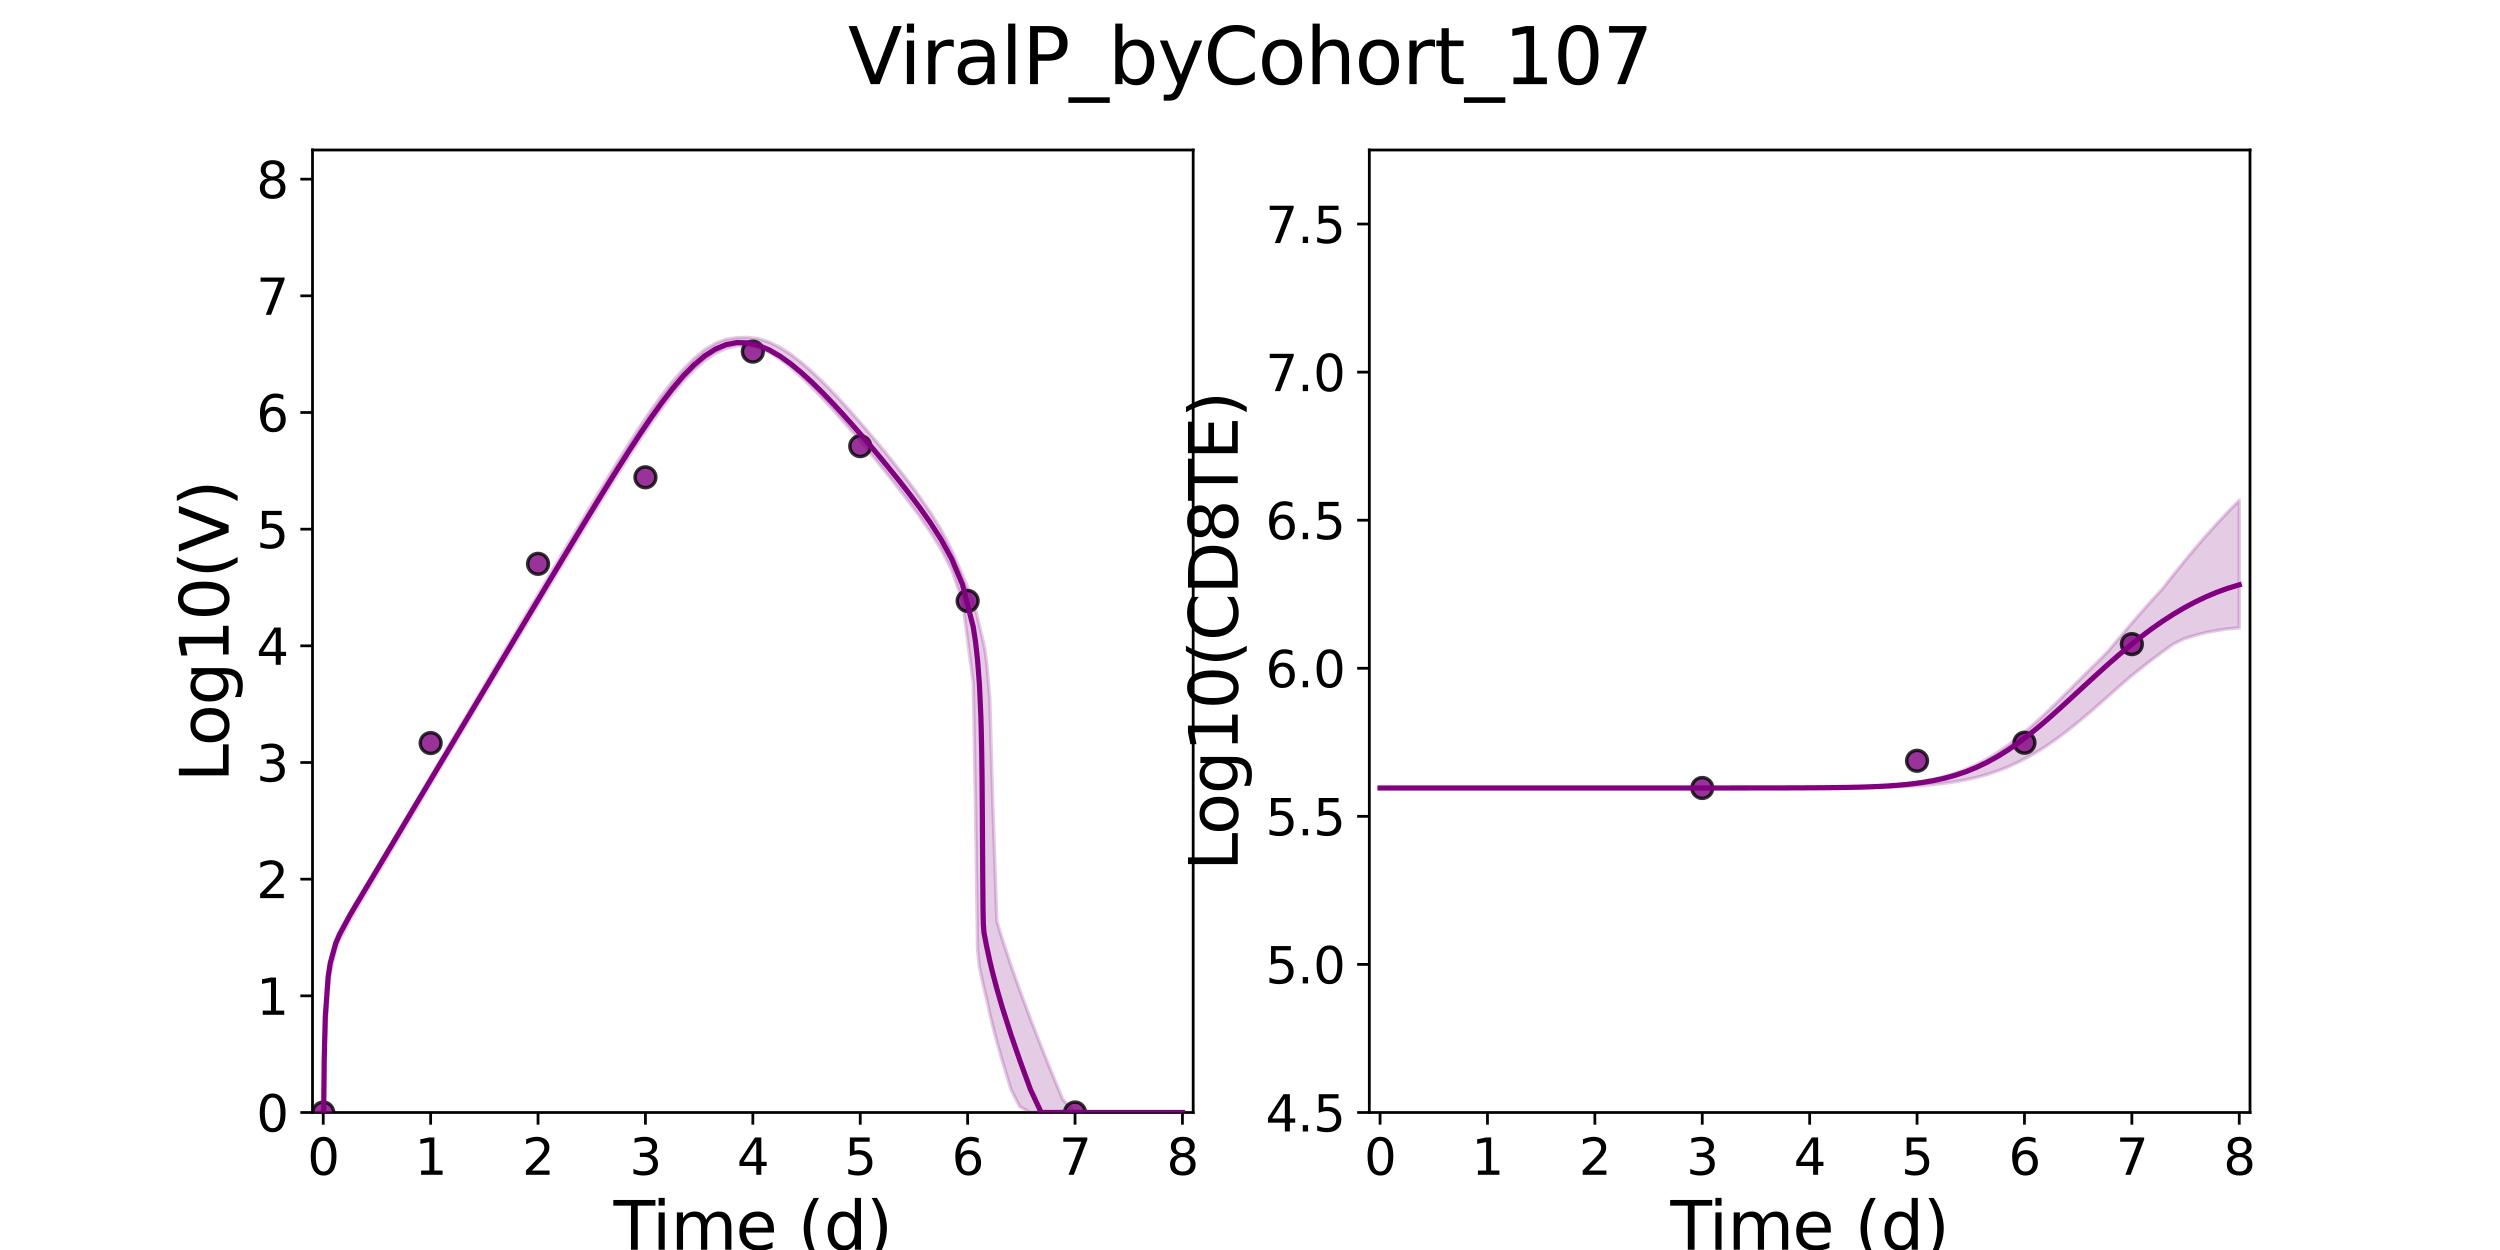 <?xml version="1.0" encoding="utf-8" standalone="no"?>
<!DOCTYPE svg PUBLIC "-//W3C//DTD SVG 1.1//EN"
  "http://www.w3.org/Graphics/SVG/1.1/DTD/svg11.dtd">
<svg xmlns:xlink="http://www.w3.org/1999/xlink" width="720pt" height="360pt" viewBox="0 0 720 360" xmlns="http://www.w3.org/2000/svg" version="1.1">
 <defs>
  <style type="text/css">*{stroke-linejoin: round; stroke-linecap: butt}</style>
 </defs>
 <g id="figure_1">
  <g id="patch_1">
   <path d="M 0 360 
L 720 360 
L 720 0 
L 0 0 
z
" style="fill: #ffffff"/>
  </g>
  <g id="axes_1">
   <g id="patch_2">
    <path d="M 90 320.4 
L 343.636 320.4 
L 343.636 43.2 
L 90 43.2 
z
" style="fill: #ffffff"/>
   </g>
   <g id="matplotlib.axis_1">
    <g id="xtick_1">
     <g id="line2d_1">
      <defs>
       <path id="mdea856211b" d="M 0 0 
L 0 3.5 
" style="stroke: #000000; stroke-width: 0.8"/>
      </defs>
      <g>
       <use xlink:href="#mdea856211b" x="93.093" y="320.4" style="stroke: #000000; stroke-width: 0.8"/>
      </g>
     </g>
     <g id="text_1">
      <!-- 0 -->
      <g transform="translate(88.512 338.342) scale(0.144 -0.144)">
       <defs>
        <path id="DejaVuSans-30" d="M 2034 4250 
Q 1547 4250 1301 3770 
Q 1056 3291 1056 2328 
Q 1056 1369 1301 889 
Q 1547 409 2034 409 
Q 2525 409 2770 889 
Q 3016 1369 3016 2328 
Q 3016 3291 2770 3770 
Q 2525 4250 2034 4250 
z
M 2034 4750 
Q 2819 4750 3233 4129 
Q 3647 3509 3647 2328 
Q 3647 1150 3233 529 
Q 2819 -91 2034 -91 
Q 1250 -91 836 529 
Q 422 1150 422 2328 
Q 422 3509 836 4129 
Q 1250 4750 2034 4750 
z
" transform="scale(0.016)"/>
       </defs>
       <use xlink:href="#DejaVuSans-30"/>
      </g>
     </g>
    </g>
    <g id="xtick_2">
     <g id="line2d_2">
      <g>
       <use xlink:href="#mdea856211b" x="124.024" y="320.4" style="stroke: #000000; stroke-width: 0.8"/>
      </g>
     </g>
     <g id="text_2">
      <!-- 1 -->
      <g transform="translate(119.443 338.342) scale(0.144 -0.144)">
       <defs>
        <path id="DejaVuSans-31" d="M 794 531 
L 1825 531 
L 1825 4091 
L 703 3866 
L 703 4441 
L 1819 4666 
L 2450 4666 
L 2450 531 
L 3481 531 
L 3481 0 
L 794 0 
L 794 531 
z
" transform="scale(0.016)"/>
       </defs>
       <use xlink:href="#DejaVuSans-31"/>
      </g>
     </g>
    </g>
    <g id="xtick_3">
     <g id="line2d_3">
      <g>
       <use xlink:href="#mdea856211b" x="154.956" y="320.4" style="stroke: #000000; stroke-width: 0.8"/>
      </g>
     </g>
     <g id="text_3">
      <!-- 2 -->
      <g transform="translate(150.375 338.342) scale(0.144 -0.144)">
       <defs>
        <path id="DejaVuSans-32" d="M 1228 531 
L 3431 531 
L 3431 0 
L 469 0 
L 469 531 
Q 828 903 1448 1529 
Q 2069 2156 2228 2338 
Q 2531 2678 2651 2914 
Q 2772 3150 2772 3378 
Q 2772 3750 2511 3984 
Q 2250 4219 1831 4219 
Q 1534 4219 1204 4116 
Q 875 4013 500 3803 
L 500 4441 
Q 881 4594 1212 4672 
Q 1544 4750 1819 4750 
Q 2544 4750 2975 4387 
Q 3406 4025 3406 3419 
Q 3406 3131 3298 2873 
Q 3191 2616 2906 2266 
Q 2828 2175 2409 1742 
Q 1991 1309 1228 531 
z
" transform="scale(0.016)"/>
       </defs>
       <use xlink:href="#DejaVuSans-32"/>
      </g>
     </g>
    </g>
    <g id="xtick_4">
     <g id="line2d_4">
      <g>
       <use xlink:href="#mdea856211b" x="185.887" y="320.4" style="stroke: #000000; stroke-width: 0.8"/>
      </g>
     </g>
     <g id="text_4">
      <!-- 3 -->
      <g transform="translate(181.306 338.342) scale(0.144 -0.144)">
       <defs>
        <path id="DejaVuSans-33" d="M 2597 2516 
Q 3050 2419 3304 2112 
Q 3559 1806 3559 1356 
Q 3559 666 3084 287 
Q 2609 -91 1734 -91 
Q 1441 -91 1130 -33 
Q 819 25 488 141 
L 488 750 
Q 750 597 1062 519 
Q 1375 441 1716 441 
Q 2309 441 2620 675 
Q 2931 909 2931 1356 
Q 2931 1769 2642 2001 
Q 2353 2234 1838 2234 
L 1294 2234 
L 1294 2753 
L 1863 2753 
Q 2328 2753 2575 2939 
Q 2822 3125 2822 3475 
Q 2822 3834 2567 4026 
Q 2313 4219 1838 4219 
Q 1578 4219 1281 4162 
Q 984 4106 628 3988 
L 628 4550 
Q 988 4650 1302 4700 
Q 1616 4750 1894 4750 
Q 2613 4750 3031 4423 
Q 3450 4097 3450 3541 
Q 3450 3153 3228 2886 
Q 3006 2619 2597 2516 
z
" transform="scale(0.016)"/>
       </defs>
       <use xlink:href="#DejaVuSans-33"/>
      </g>
     </g>
    </g>
    <g id="xtick_5">
     <g id="line2d_5">
      <g>
       <use xlink:href="#mdea856211b" x="216.818" y="320.4" style="stroke: #000000; stroke-width: 0.8"/>
      </g>
     </g>
     <g id="text_5">
      <!-- 4 -->
      <g transform="translate(212.237 338.342) scale(0.144 -0.144)">
       <defs>
        <path id="DejaVuSans-34" d="M 2419 4116 
L 825 1625 
L 2419 1625 
L 2419 4116 
z
M 2253 4666 
L 3047 4666 
L 3047 1625 
L 3713 1625 
L 3713 1100 
L 3047 1100 
L 3047 0 
L 2419 0 
L 2419 1100 
L 313 1100 
L 313 1709 
L 2253 4666 
z
" transform="scale(0.016)"/>
       </defs>
       <use xlink:href="#DejaVuSans-34"/>
      </g>
     </g>
    </g>
    <g id="xtick_6">
     <g id="line2d_6">
      <g>
       <use xlink:href="#mdea856211b" x="247.749" y="320.4" style="stroke: #000000; stroke-width: 0.8"/>
      </g>
     </g>
     <g id="text_6">
      <!-- 5 -->
      <g transform="translate(243.168 338.342) scale(0.144 -0.144)">
       <defs>
        <path id="DejaVuSans-35" d="M 691 4666 
L 3169 4666 
L 3169 4134 
L 1269 4134 
L 1269 2991 
Q 1406 3038 1543 3061 
Q 1681 3084 1819 3084 
Q 2600 3084 3056 2656 
Q 3513 2228 3513 1497 
Q 3513 744 3044 326 
Q 2575 -91 1722 -91 
Q 1428 -91 1123 -41 
Q 819 9 494 109 
L 494 744 
Q 775 591 1075 516 
Q 1375 441 1709 441 
Q 2250 441 2565 725 
Q 2881 1009 2881 1497 
Q 2881 1984 2565 2268 
Q 2250 2553 1709 2553 
Q 1456 2553 1204 2497 
Q 953 2441 691 2322 
L 691 4666 
z
" transform="scale(0.016)"/>
       </defs>
       <use xlink:href="#DejaVuSans-35"/>
      </g>
     </g>
    </g>
    <g id="xtick_7">
     <g id="line2d_7">
      <g>
       <use xlink:href="#mdea856211b" x="278.681" y="320.4" style="stroke: #000000; stroke-width: 0.8"/>
      </g>
     </g>
     <g id="text_7">
      <!-- 6 -->
      <g transform="translate(274.1 338.342) scale(0.144 -0.144)">
       <defs>
        <path id="DejaVuSans-36" d="M 2113 2584 
Q 1688 2584 1439 2293 
Q 1191 2003 1191 1497 
Q 1191 994 1439 701 
Q 1688 409 2113 409 
Q 2538 409 2786 701 
Q 3034 994 3034 1497 
Q 3034 2003 2786 2293 
Q 2538 2584 2113 2584 
z
M 3366 4563 
L 3366 3988 
Q 3128 4100 2886 4159 
Q 2644 4219 2406 4219 
Q 1781 4219 1451 3797 
Q 1122 3375 1075 2522 
Q 1259 2794 1537 2939 
Q 1816 3084 2150 3084 
Q 2853 3084 3261 2657 
Q 3669 2231 3669 1497 
Q 3669 778 3244 343 
Q 2819 -91 2113 -91 
Q 1303 -91 875 529 
Q 447 1150 447 2328 
Q 447 3434 972 4092 
Q 1497 4750 2381 4750 
Q 2619 4750 2861 4703 
Q 3103 4656 3366 4563 
z
" transform="scale(0.016)"/>
       </defs>
       <use xlink:href="#DejaVuSans-36"/>
      </g>
     </g>
    </g>
    <g id="xtick_8">
     <g id="line2d_8">
      <g>
       <use xlink:href="#mdea856211b" x="309.612" y="320.4" style="stroke: #000000; stroke-width: 0.8"/>
      </g>
     </g>
     <g id="text_8">
      <!-- 7 -->
      <g transform="translate(305.031 338.342) scale(0.144 -0.144)">
       <defs>
        <path id="DejaVuSans-37" d="M 525 4666 
L 3525 4666 
L 3525 4397 
L 1831 0 
L 1172 0 
L 2766 4134 
L 525 4134 
L 525 4666 
z
" transform="scale(0.016)"/>
       </defs>
       <use xlink:href="#DejaVuSans-37"/>
      </g>
     </g>
    </g>
    <g id="xtick_9">
     <g id="line2d_9">
      <g>
       <use xlink:href="#mdea856211b" x="340.543" y="320.4" style="stroke: #000000; stroke-width: 0.8"/>
      </g>
     </g>
     <g id="text_9">
      <!-- 8 -->
      <g transform="translate(335.962 338.342) scale(0.144 -0.144)">
       <defs>
        <path id="DejaVuSans-38" d="M 2034 2216 
Q 1584 2216 1326 1975 
Q 1069 1734 1069 1313 
Q 1069 891 1326 650 
Q 1584 409 2034 409 
Q 2484 409 2743 651 
Q 3003 894 3003 1313 
Q 3003 1734 2745 1975 
Q 2488 2216 2034 2216 
z
M 1403 2484 
Q 997 2584 770 2862 
Q 544 3141 544 3541 
Q 544 4100 942 4425 
Q 1341 4750 2034 4750 
Q 2731 4750 3128 4425 
Q 3525 4100 3525 3541 
Q 3525 3141 3298 2862 
Q 3072 2584 2669 2484 
Q 3125 2378 3379 2068 
Q 3634 1759 3634 1313 
Q 3634 634 3220 271 
Q 2806 -91 2034 -91 
Q 1263 -91 848 271 
Q 434 634 434 1313 
Q 434 1759 690 2068 
Q 947 2378 1403 2484 
z
M 1172 3481 
Q 1172 3119 1398 2916 
Q 1625 2713 2034 2713 
Q 2441 2713 2670 2916 
Q 2900 3119 2900 3481 
Q 2900 3844 2670 4047 
Q 2441 4250 2034 4250 
Q 1625 4250 1398 4047 
Q 1172 3844 1172 3481 
z
" transform="scale(0.016)"/>
       </defs>
       <use xlink:href="#DejaVuSans-38"/>
      </g>
     </g>
    </g>
    <g id="text_10">
     <!-- Time (d) -->
     <g transform="translate(176.693 359.925) scale(0.192 -0.192)">
      <defs>
       <path id="DejaVuSans-54" d="M -19 4666 
L 3928 4666 
L 3928 4134 
L 2272 4134 
L 2272 0 
L 1638 0 
L 1638 4134 
L -19 4134 
L -19 4666 
z
" transform="scale(0.016)"/>
       <path id="DejaVuSans-69" d="M 603 3500 
L 1178 3500 
L 1178 0 
L 603 0 
L 603 3500 
z
M 603 4863 
L 1178 4863 
L 1178 4134 
L 603 4134 
L 603 4863 
z
" transform="scale(0.016)"/>
       <path id="DejaVuSans-6d" d="M 3328 2828 
Q 3544 3216 3844 3400 
Q 4144 3584 4550 3584 
Q 5097 3584 5394 3201 
Q 5691 2819 5691 2113 
L 5691 0 
L 5113 0 
L 5113 2094 
Q 5113 2597 4934 2840 
Q 4756 3084 4391 3084 
Q 3944 3084 3684 2787 
Q 3425 2491 3425 1978 
L 3425 0 
L 2847 0 
L 2847 2094 
Q 2847 2600 2669 2842 
Q 2491 3084 2119 3084 
Q 1678 3084 1418 2786 
Q 1159 2488 1159 1978 
L 1159 0 
L 581 0 
L 581 3500 
L 1159 3500 
L 1159 2956 
Q 1356 3278 1631 3431 
Q 1906 3584 2284 3584 
Q 2666 3584 2933 3390 
Q 3200 3197 3328 2828 
z
" transform="scale(0.016)"/>
       <path id="DejaVuSans-65" d="M 3597 1894 
L 3597 1613 
L 953 1613 
Q 991 1019 1311 708 
Q 1631 397 2203 397 
Q 2534 397 2845 478 
Q 3156 559 3463 722 
L 3463 178 
Q 3153 47 2828 -22 
Q 2503 -91 2169 -91 
Q 1331 -91 842 396 
Q 353 884 353 1716 
Q 353 2575 817 3079 
Q 1281 3584 2069 3584 
Q 2775 3584 3186 3129 
Q 3597 2675 3597 1894 
z
M 3022 2063 
Q 3016 2534 2758 2815 
Q 2500 3097 2075 3097 
Q 1594 3097 1305 2825 
Q 1016 2553 972 2059 
L 3022 2063 
z
" transform="scale(0.016)"/>
       <path id="DejaVuSans-20" transform="scale(0.016)"/>
       <path id="DejaVuSans-28" d="M 1984 4856 
Q 1566 4138 1362 3434 
Q 1159 2731 1159 2009 
Q 1159 1288 1364 580 
Q 1569 -128 1984 -844 
L 1484 -844 
Q 1016 -109 783 600 
Q 550 1309 550 2009 
Q 550 2706 781 3412 
Q 1013 4119 1484 4856 
L 1984 4856 
z
" transform="scale(0.016)"/>
       <path id="DejaVuSans-64" d="M 2906 2969 
L 2906 4863 
L 3481 4863 
L 3481 0 
L 2906 0 
L 2906 525 
Q 2725 213 2448 61 
Q 2172 -91 1784 -91 
Q 1150 -91 751 415 
Q 353 922 353 1747 
Q 353 2572 751 3078 
Q 1150 3584 1784 3584 
Q 2172 3584 2448 3432 
Q 2725 3281 2906 2969 
z
M 947 1747 
Q 947 1113 1208 752 
Q 1469 391 1925 391 
Q 2381 391 2643 752 
Q 2906 1113 2906 1747 
Q 2906 2381 2643 2742 
Q 2381 3103 1925 3103 
Q 1469 3103 1208 2742 
Q 947 2381 947 1747 
z
" transform="scale(0.016)"/>
       <path id="DejaVuSans-29" d="M 513 4856 
L 1013 4856 
Q 1481 4119 1714 3412 
Q 1947 2706 1947 2009 
Q 1947 1309 1714 600 
Q 1481 -109 1013 -844 
L 513 -844 
Q 928 -128 1133 580 
Q 1338 1288 1338 2009 
Q 1338 2731 1133 3434 
Q 928 4138 513 4856 
z
" transform="scale(0.016)"/>
      </defs>
      <use xlink:href="#DejaVuSans-54"/>
      <use xlink:href="#DejaVuSans-69" x="57.959"/>
      <use xlink:href="#DejaVuSans-6d" x="85.742"/>
      <use xlink:href="#DejaVuSans-65" x="183.154"/>
      <use xlink:href="#DejaVuSans-20" x="244.678"/>
      <use xlink:href="#DejaVuSans-28" x="276.465"/>
      <use xlink:href="#DejaVuSans-64" x="315.479"/>
      <use xlink:href="#DejaVuSans-29" x="378.955"/>
     </g>
    </g>
   </g>
   <g id="matplotlib.axis_2">
    <g id="ytick_1">
     <g id="line2d_10">
      <defs>
       <path id="mf05b176e17" d="M 0 0 
L -3.5 0 
" style="stroke: #000000; stroke-width: 0.8"/>
      </defs>
      <g>
       <use xlink:href="#mf05b176e17" x="90" y="320.4" style="stroke: #000000; stroke-width: 0.8"/>
      </g>
     </g>
     <g id="text_11">
      <!-- 0 -->
      <g transform="translate(73.838 325.871) scale(0.144 -0.144)">
       <use xlink:href="#DejaVuSans-30"/>
      </g>
     </g>
    </g>
    <g id="ytick_2">
     <g id="line2d_11">
      <g>
       <use xlink:href="#mf05b176e17" x="90" y="286.8" style="stroke: #000000; stroke-width: 0.8"/>
      </g>
     </g>
     <g id="text_12">
      <!-- 1 -->
      <g transform="translate(73.838 292.271) scale(0.144 -0.144)">
       <use xlink:href="#DejaVuSans-31"/>
      </g>
     </g>
    </g>
    <g id="ytick_3">
     <g id="line2d_12">
      <g>
       <use xlink:href="#mf05b176e17" x="90" y="253.2" style="stroke: #000000; stroke-width: 0.8"/>
      </g>
     </g>
     <g id="text_13">
      <!-- 2 -->
      <g transform="translate(73.838 258.671) scale(0.144 -0.144)">
       <use xlink:href="#DejaVuSans-32"/>
      </g>
     </g>
    </g>
    <g id="ytick_4">
     <g id="line2d_13">
      <g>
       <use xlink:href="#mf05b176e17" x="90" y="219.6" style="stroke: #000000; stroke-width: 0.8"/>
      </g>
     </g>
     <g id="text_14">
      <!-- 3 -->
      <g transform="translate(73.838 225.071) scale(0.144 -0.144)">
       <use xlink:href="#DejaVuSans-33"/>
      </g>
     </g>
    </g>
    <g id="ytick_5">
     <g id="line2d_14">
      <g>
       <use xlink:href="#mf05b176e17" x="90" y="186" style="stroke: #000000; stroke-width: 0.8"/>
      </g>
     </g>
     <g id="text_15">
      <!-- 4 -->
      <g transform="translate(73.838 191.471) scale(0.144 -0.144)">
       <use xlink:href="#DejaVuSans-34"/>
      </g>
     </g>
    </g>
    <g id="ytick_6">
     <g id="line2d_15">
      <g>
       <use xlink:href="#mf05b176e17" x="90" y="152.4" style="stroke: #000000; stroke-width: 0.8"/>
      </g>
     </g>
     <g id="text_16">
      <!-- 5 -->
      <g transform="translate(73.838 157.871) scale(0.144 -0.144)">
       <use xlink:href="#DejaVuSans-35"/>
      </g>
     </g>
    </g>
    <g id="ytick_7">
     <g id="line2d_16">
      <g>
       <use xlink:href="#mf05b176e17" x="90" y="118.8" style="stroke: #000000; stroke-width: 0.8"/>
      </g>
     </g>
     <g id="text_17">
      <!-- 6 -->
      <g transform="translate(73.838 124.271) scale(0.144 -0.144)">
       <use xlink:href="#DejaVuSans-36"/>
      </g>
     </g>
    </g>
    <g id="ytick_8">
     <g id="line2d_17">
      <g>
       <use xlink:href="#mf05b176e17" x="90" y="85.2" style="stroke: #000000; stroke-width: 0.8"/>
      </g>
     </g>
     <g id="text_18">
      <!-- 7 -->
      <g transform="translate(73.838 90.671) scale(0.144 -0.144)">
       <use xlink:href="#DejaVuSans-37"/>
      </g>
     </g>
    </g>
    <g id="ytick_9">
     <g id="line2d_18">
      <g>
       <use xlink:href="#mf05b176e17" x="90" y="51.6" style="stroke: #000000; stroke-width: 0.8"/>
      </g>
     </g>
     <g id="text_19">
      <!-- 8 -->
      <g transform="translate(73.838 57.071) scale(0.144 -0.144)">
       <use xlink:href="#DejaVuSans-38"/>
      </g>
     </g>
    </g>
    <g id="text_20">
     <!-- Log10(V) -->
     <g transform="translate(65.845 225.224) rotate(-90) scale(0.192 -0.192)">
      <defs>
       <path id="DejaVuSans-4c" d="M 628 4666 
L 1259 4666 
L 1259 531 
L 3531 531 
L 3531 0 
L 628 0 
L 628 4666 
z
" transform="scale(0.016)"/>
       <path id="DejaVuSans-6f" d="M 1959 3097 
Q 1497 3097 1228 2736 
Q 959 2375 959 1747 
Q 959 1119 1226 758 
Q 1494 397 1959 397 
Q 2419 397 2687 759 
Q 2956 1122 2956 1747 
Q 2956 2369 2687 2733 
Q 2419 3097 1959 3097 
z
M 1959 3584 
Q 2709 3584 3137 3096 
Q 3566 2609 3566 1747 
Q 3566 888 3137 398 
Q 2709 -91 1959 -91 
Q 1206 -91 779 398 
Q 353 888 353 1747 
Q 353 2609 779 3096 
Q 1206 3584 1959 3584 
z
" transform="scale(0.016)"/>
       <path id="DejaVuSans-67" d="M 2906 1791 
Q 2906 2416 2648 2759 
Q 2391 3103 1925 3103 
Q 1463 3103 1205 2759 
Q 947 2416 947 1791 
Q 947 1169 1205 825 
Q 1463 481 1925 481 
Q 2391 481 2648 825 
Q 2906 1169 2906 1791 
z
M 3481 434 
Q 3481 -459 3084 -895 
Q 2688 -1331 1869 -1331 
Q 1566 -1331 1297 -1286 
Q 1028 -1241 775 -1147 
L 775 -588 
Q 1028 -725 1275 -790 
Q 1522 -856 1778 -856 
Q 2344 -856 2625 -561 
Q 2906 -266 2906 331 
L 2906 616 
Q 2728 306 2450 153 
Q 2172 0 1784 0 
Q 1141 0 747 490 
Q 353 981 353 1791 
Q 353 2603 747 3093 
Q 1141 3584 1784 3584 
Q 2172 3584 2450 3431 
Q 2728 3278 2906 2969 
L 2906 3500 
L 3481 3500 
L 3481 434 
z
" transform="scale(0.016)"/>
       <path id="DejaVuSans-56" d="M 1831 0 
L 50 4666 
L 709 4666 
L 2188 738 
L 3669 4666 
L 4325 4666 
L 2547 0 
L 1831 0 
z
" transform="scale(0.016)"/>
      </defs>
      <use xlink:href="#DejaVuSans-4c"/>
      <use xlink:href="#DejaVuSans-6f" x="53.963"/>
      <use xlink:href="#DejaVuSans-67" x="115.145"/>
      <use xlink:href="#DejaVuSans-31" x="178.621"/>
      <use xlink:href="#DejaVuSans-30" x="242.244"/>
      <use xlink:href="#DejaVuSans-28" x="305.867"/>
      <use xlink:href="#DejaVuSans-56" x="344.881"/>
      <use xlink:href="#DejaVuSans-29" x="413.289"/>
     </g>
    </g>
   </g>
   <g id="patch_3">
    <path d="M 90 320.4 
L 90 43.2 
" style="fill: none; stroke: #000000; stroke-width: 0.8; stroke-linejoin: miter; stroke-linecap: square"/>
   </g>
   <g id="patch_4">
    <path d="M 343.636 320.4 
L 343.636 43.2 
" style="fill: none; stroke: #000000; stroke-width: 0.8; stroke-linejoin: miter; stroke-linecap: square"/>
   </g>
   <g id="patch_5">
    <path d="M 90 320.4 
L 343.636 320.4 
" style="fill: none; stroke: #000000; stroke-width: 0.8; stroke-linejoin: miter; stroke-linecap: square"/>
   </g>
   <g id="patch_6">
    <path d="M 90 43.2 
L 343.636 43.2 
" style="fill: none; stroke: #000000; stroke-width: 0.8; stroke-linejoin: miter; stroke-linecap: square"/>
   </g>
   <g id="PolyCollection_1">
    <defs>
     <path id="m867717f6e5" d="M 93.093 -39.6 
L 93.093 -39.6 
L 93.094 -39.6 
L 93.098 -39.6 
L 93.144 -39.6 
L 93.229 -39.985 
L 93.374 -42.944 
L 93.69 -59.77 
L 94.51 -75.171 
L 95.115 -79.842 
L 96.71 -86.639 
L 97.785 -89.163 
L 100.733 -94.881 
L 102.477 -97.885 
L 105.57 -103.056 
L 107.704 -106.609 
L 110.798 -111.822 
L 113.269 -115.99 
L 116.362 -121.217 
L 119.456 -126.435 
L 122.549 -131.658 
L 125.642 -136.881 
L 128.735 -142.102 
L 131.828 -147.21 
L 134.921 -152.372 
L 138.014 -157.577 
L 141.108 -162.73 
L 144.201 -167.882 
L 147.294 -173.033 
L 150.387 -178.18 
L 153.48 -183.323 
L 156.573 -188.461 
L 159.666 -193.592 
L 162.759 -198.711 
L 165.853 -203.814 
L 168.946 -208.896 
L 172.039 -213.945 
L 175.132 -218.951 
L 178.225 -223.895 
L 181.318 -228.752 
L 184.411 -233.491 
L 187.504 -238.067 
L 190.598 -242.424 
L 193.691 -246.495 
L 196.784 -250.199 
L 199.877 -253.447 
L 202.97 -256.154 
L 206.063 -258.243 
L 209.156 -259.663 
L 212.249 -260.39 
L 215.343 -260.436 
L 218.436 -259.841 
L 221.529 -258.551 
L 224.622 -256.613 
L 227.715 -254.166 
L 230.808 -251.4 
L 233.901 -248.383 
L 236.994 -245.167 
L 240.088 -241.794 
L 243.181 -238.297 
L 246.274 -234.699 
L 249.367 -231.02 
L 252.46 -227.266 
L 255.553 -223.44 
L 258.646 -219.528 
L 261.739 -215.503 
L 264.833 -211.303 
L 267.926 -206.816 
L 271.019 -201.824 
L 274.112 -195.852 
L 277.205 -186.865 
L 280.298 -163.199 
L 280.917 -128.905 
L 281.535 -86.511 
L 282.063 -81.604 
L 282.485 -79.506 
L 282.606 -78.931 
L 282.731 -78.367 
L 282.836 -77.896 
L 282.908 -77.569 
L 282.931 -77.469 
L 282.933 -77.459 
L 282.956 -77.357 
L 282.982 -77.237 
L 283.03 -77.022 
L 283.114 -76.644 
L 283.207 -76.225 
L 283.377 -75.458 
L 283.605 -74.512 
L 284.186 -72.114 
L 285.071 -68.03 
L 285.864 -64.723 
L 287.092 -60.013 
L 288.602 -54.69 
L 291.142 -46.303 
L 293.683 -41.262 
L 296.776 -39.6 
L 299.869 -39.6 
L 302.962 -39.6 
L 306.055 -39.6 
L 309.148 -39.6 
L 312.242 -39.6 
L 315.335 -39.6 
L 318.428 -39.6 
L 321.521 -39.6 
L 324.614 -39.6 
L 327.707 -39.6 
L 330.8 -39.6 
L 333.893 -39.6 
L 336.987 -39.6 
L 340.08 -39.6 
L 340.543 -39.6 
L 340.543 -39.6 
L 340.543 -39.6 
L 340.08 -39.6 
L 336.987 -39.6 
L 333.893 -39.6 
L 330.8 -39.6 
L 327.707 -39.6 
L 324.614 -39.6 
L 321.521 -39.6 
L 318.428 -39.6 
L 315.335 -39.6 
L 312.242 -39.6 
L 309.148 -40.027 
L 306.055 -43.39 
L 302.962 -50.896 
L 299.869 -58.593 
L 296.776 -66.538 
L 293.683 -74.835 
L 291.142 -82.009 
L 288.602 -89.706 
L 287.092 -94.739 
L 285.864 -130.242 
L 285.071 -158.777 
L 284.186 -169.018 
L 283.605 -173.245 
L 283.377 -174.325 
L 283.207 -175.038 
L 283.114 -175.429 
L 283.03 -175.781 
L 282.982 -175.981 
L 282.956 -176.092 
L 282.933 -176.188 
L 282.931 -176.197 
L 282.908 -176.29 
L 282.836 -176.594 
L 282.731 -177.033 
L 282.606 -177.557 
L 282.485 -178.065 
L 282.063 -179.835 
L 281.535 -182.047 
L 280.917 -184.641 
L 280.298 -186.933 
L 277.205 -194.426 
L 274.112 -201.547 
L 271.019 -207.473 
L 267.926 -212.456 
L 264.833 -216.944 
L 261.739 -221.132 
L 258.646 -225.13 
L 255.553 -228.996 
L 252.46 -232.759 
L 249.367 -236.429 
L 246.274 -240.001 
L 243.181 -243.462 
L 240.088 -246.79 
L 236.994 -249.952 
L 233.901 -252.906 
L 230.808 -255.602 
L 227.715 -257.978 
L 224.622 -259.964 
L 221.529 -261.484 
L 218.436 -262.463 
L 215.343 -262.829 
L 212.249 -262.744 
L 209.156 -262.282 
L 206.063 -261.136 
L 202.97 -259.28 
L 199.877 -256.758 
L 196.784 -253.648 
L 193.691 -250.143 
L 190.598 -246.195 
L 187.504 -241.896 
L 184.411 -237.327 
L 181.318 -232.556 
L 178.225 -227.636 
L 175.132 -222.608 
L 172.039 -217.505 
L 168.946 -212.372 
L 165.853 -207.201 
L 162.759 -202.004 
L 159.666 -196.788 
L 156.573 -191.558 
L 153.48 -186.32 
L 150.387 -181.075 
L 147.294 -175.826 
L 144.201 -170.574 
L 141.108 -165.319 
L 138.014 -160.063 
L 134.921 -154.806 
L 131.828 -149.548 
L 128.735 -144.289 
L 125.642 -139.03 
L 122.549 -133.771 
L 119.456 -128.512 
L 116.362 -123.253 
L 113.269 -117.993 
L 110.798 -113.842 
L 107.704 -108.662 
L 105.57 -105.117 
L 102.477 -100.015 
L 100.733 -97.054 
L 97.785 -91.575 
L 96.71 -89.074 
L 95.115 -83.367 
L 94.51 -79.316 
L 93.69 -68.032 
L 93.374 -55.798 
L 93.229 -41.933 
L 93.144 -39.65 
L 93.098 -39.6 
L 93.094 -39.6 
L 93.093 -39.6 
z
" style="stroke: #800080; stroke-opacity: 0.2"/>
    </defs>
    <g clip-path="url(#pf0c4c939d0)">
     <use xlink:href="#m867717f6e5" x="0" y="360" style="fill: #800080; fill-opacity: 0.2; stroke: #800080; stroke-opacity: 0.2"/>
    </g>
   </g>
   <g id="PathCollection_1">
    <defs>
     <path id="ma5617428a4" d="M 0 3 
C 0.796 3 1.559 2.684 2.121 2.121 
C 2.684 1.559 3 0.796 3 0 
C 3 -0.796 2.684 -1.559 2.121 -2.121 
C 1.559 -2.684 0.796 -3 0 -3 
C -0.796 -3 -1.559 -2.684 -2.121 -2.121 
C -2.684 -1.559 -3 -0.796 -3 0 
C -3 0.796 -2.684 1.559 -2.121 2.121 
C -1.559 2.684 -0.796 3 0 3 
z
" style="stroke: #000000; stroke-opacity: 0.8"/>
    </defs>
    <g clip-path="url(#pf0c4c939d0)">
     <use xlink:href="#ma5617428a4" x="93.093" y="320.4" style="fill: #800080; fill-opacity: 0.8; stroke: #000000; stroke-opacity: 0.8"/>
     <use xlink:href="#ma5617428a4" x="124.024" y="213.998" style="fill: #800080; fill-opacity: 0.8; stroke: #000000; stroke-opacity: 0.8"/>
     <use xlink:href="#ma5617428a4" x="154.956" y="162.384" style="fill: #800080; fill-opacity: 0.8; stroke: #000000; stroke-opacity: 0.8"/>
     <use xlink:href="#ma5617428a4" x="185.887" y="137.461" style="fill: #800080; fill-opacity: 0.8; stroke: #000000; stroke-opacity: 0.8"/>
     <use xlink:href="#ma5617428a4" x="216.818" y="101.271" style="fill: #800080; fill-opacity: 0.8; stroke: #000000; stroke-opacity: 0.8"/>
     <use xlink:href="#ma5617428a4" x="247.749" y="128.486" style="fill: #800080; fill-opacity: 0.8; stroke: #000000; stroke-opacity: 0.8"/>
     <use xlink:href="#ma5617428a4" x="278.681" y="173.068" style="fill: #800080; fill-opacity: 0.8; stroke: #000000; stroke-opacity: 0.8"/>
     <use xlink:href="#ma5617428a4" x="309.612" y="320.4" style="fill: #800080; fill-opacity: 0.8; stroke: #000000; stroke-opacity: 0.8"/>
    </g>
   </g>
   <g id="line2d_19">
    <path d="M 93.093 320.4 
L 93.094 320.4 
L 93.098 320.4 
L 93.144 320.4 
L 93.229 319.62 
L 93.374 304.996 
L 93.69 292.701 
L 94.51 281.298 
L 95.115 277.368 
L 96.71 271.601 
L 97.785 269.125 
L 100.733 263.654 
L 102.477 260.701 
L 105.57 255.501 
L 107.704 251.93 
L 110.798 246.743 
L 113.269 242.606 
L 116.362 237.42 
L 119.456 232.234 
L 122.549 227.049 
L 125.642 221.863 
L 128.735 216.678 
L 131.828 211.492 
L 134.921 206.308 
L 138.014 201.124 
L 141.108 195.941 
L 144.201 190.759 
L 147.294 185.58 
L 150.387 180.403 
L 153.48 175.23 
L 156.573 170.063 
L 159.666 164.905 
L 162.759 159.758 
L 165.853 154.627 
L 168.946 149.52 
L 172.039 144.447 
L 175.132 139.42 
L 178.225 134.459 
L 181.318 129.59 
L 184.411 124.848 
L 187.504 120.279 
L 190.598 115.942 
L 193.691 111.908 
L 196.784 108.262 
L 199.877 105.093 
L 202.97 102.489 
L 206.063 100.52 
L 209.156 99.237 
L 212.249 98.652 
L 215.343 98.749 
L 218.436 99.481 
L 221.529 100.78 
L 224.622 102.572 
L 227.715 104.777 
L 230.808 107.325 
L 233.901 110.15 
L 236.994 113.197 
L 240.088 116.422 
L 243.181 119.788 
L 246.274 123.268 
L 249.367 126.842 
L 252.46 130.499 
L 255.553 134.237 
L 258.646 138.065 
L 261.739 142.01 
L 264.833 146.124 
L 267.926 150.506 
L 271.019 155.342 
L 274.112 161.005 
L 277.205 168.385 
L 280.298 180.582 
L 280.917 184.615 
L 281.535 190.05 
L 282.063 196.94 
L 282.485 206.253 
L 282.606 210.473 
L 282.731 216.546 
L 282.836 224.364 
L 282.908 232.942 
L 282.931 236.386 
L 282.933 236.76 
L 282.956 240.607 
L 282.982 245.14 
L 283.03 252.513 
L 283.114 261.723 
L 283.207 266.147 
L 283.377 268.504 
L 283.605 269.739 
L 284.186 272.726 
L 285.071 276.792 
L 285.864 280.09 
L 287.092 284.748 
L 288.602 289.96 
L 291.142 297.948 
L 293.683 305.308 
L 296.776 313.781 
L 299.869 320.4 
L 302.962 320.4 
L 306.055 320.4 
L 309.148 320.4 
L 312.242 320.4 
L 315.335 320.4 
L 318.428 320.4 
L 321.521 320.4 
L 324.614 320.4 
L 327.707 320.4 
L 330.8 320.4 
L 333.893 320.4 
L 336.987 320.4 
L 340.08 320.4 
L 340.543 320.4 
" clip-path="url(#pf0c4c939d0)" style="fill: none; stroke: #800080; stroke-width: 1.5; stroke-linecap: square"/>
   </g>
  </g>
  <g id="axes_2">
   <g id="patch_7">
    <path d="M 394.364 320.4 
L 648 320.4 
L 648 43.2 
L 394.364 43.2 
z
" style="fill: #ffffff"/>
   </g>
   <g id="matplotlib.axis_3">
    <g id="xtick_10">
     <g id="line2d_20">
      <g>
       <use xlink:href="#mdea856211b" x="397.457" y="320.4" style="stroke: #000000; stroke-width: 0.8"/>
      </g>
     </g>
     <g id="text_21">
      <!-- 0 -->
      <g transform="translate(392.876 338.342) scale(0.144 -0.144)">
       <use xlink:href="#DejaVuSans-30"/>
      </g>
     </g>
    </g>
    <g id="xtick_11">
     <g id="line2d_21">
      <g>
       <use xlink:href="#mdea856211b" x="428.388" y="320.4" style="stroke: #000000; stroke-width: 0.8"/>
      </g>
     </g>
     <g id="text_22">
      <!-- 1 -->
      <g transform="translate(423.807 338.342) scale(0.144 -0.144)">
       <use xlink:href="#DejaVuSans-31"/>
      </g>
     </g>
    </g>
    <g id="xtick_12">
     <g id="line2d_22">
      <g>
       <use xlink:href="#mdea856211b" x="459.319" y="320.4" style="stroke: #000000; stroke-width: 0.8"/>
      </g>
     </g>
     <g id="text_23">
      <!-- 2 -->
      <g transform="translate(454.738 338.342) scale(0.144 -0.144)">
       <use xlink:href="#DejaVuSans-32"/>
      </g>
     </g>
    </g>
    <g id="xtick_13">
     <g id="line2d_23">
      <g>
       <use xlink:href="#mdea856211b" x="490.251" y="320.4" style="stroke: #000000; stroke-width: 0.8"/>
      </g>
     </g>
     <g id="text_24">
      <!-- 3 -->
      <g transform="translate(485.67 338.342) scale(0.144 -0.144)">
       <use xlink:href="#DejaVuSans-33"/>
      </g>
     </g>
    </g>
    <g id="xtick_14">
     <g id="line2d_24">
      <g>
       <use xlink:href="#mdea856211b" x="521.182" y="320.4" style="stroke: #000000; stroke-width: 0.8"/>
      </g>
     </g>
     <g id="text_25">
      <!-- 4 -->
      <g transform="translate(516.601 338.342) scale(0.144 -0.144)">
       <use xlink:href="#DejaVuSans-34"/>
      </g>
     </g>
    </g>
    <g id="xtick_15">
     <g id="line2d_25">
      <g>
       <use xlink:href="#mdea856211b" x="552.113" y="320.4" style="stroke: #000000; stroke-width: 0.8"/>
      </g>
     </g>
     <g id="text_26">
      <!-- 5 -->
      <g transform="translate(547.532 338.342) scale(0.144 -0.144)">
       <use xlink:href="#DejaVuSans-35"/>
      </g>
     </g>
    </g>
    <g id="xtick_16">
     <g id="line2d_26">
      <g>
       <use xlink:href="#mdea856211b" x="583.044" y="320.4" style="stroke: #000000; stroke-width: 0.8"/>
      </g>
     </g>
     <g id="text_27">
      <!-- 6 -->
      <g transform="translate(578.463 338.342) scale(0.144 -0.144)">
       <use xlink:href="#DejaVuSans-36"/>
      </g>
     </g>
    </g>
    <g id="xtick_17">
     <g id="line2d_27">
      <g>
       <use xlink:href="#mdea856211b" x="613.976" y="320.4" style="stroke: #000000; stroke-width: 0.8"/>
      </g>
     </g>
     <g id="text_28">
      <!-- 7 -->
      <g transform="translate(609.395 338.342) scale(0.144 -0.144)">
       <use xlink:href="#DejaVuSans-37"/>
      </g>
     </g>
    </g>
    <g id="xtick_18">
     <g id="line2d_28">
      <g>
       <use xlink:href="#mdea856211b" x="644.907" y="320.4" style="stroke: #000000; stroke-width: 0.8"/>
      </g>
     </g>
     <g id="text_29">
      <!-- 8 -->
      <g transform="translate(640.326 338.342) scale(0.144 -0.144)">
       <use xlink:href="#DejaVuSans-38"/>
      </g>
     </g>
    </g>
    <g id="text_30">
     <!-- Time (d) -->
     <g transform="translate(481.057 359.925) scale(0.192 -0.192)">
      <use xlink:href="#DejaVuSans-54"/>
      <use xlink:href="#DejaVuSans-69" x="57.959"/>
      <use xlink:href="#DejaVuSans-6d" x="85.742"/>
      <use xlink:href="#DejaVuSans-65" x="183.154"/>
      <use xlink:href="#DejaVuSans-20" x="244.678"/>
      <use xlink:href="#DejaVuSans-28" x="276.465"/>
      <use xlink:href="#DejaVuSans-64" x="315.479"/>
      <use xlink:href="#DejaVuSans-29" x="378.955"/>
     </g>
    </g>
   </g>
   <g id="matplotlib.axis_4">
    <g id="ytick_10">
     <g id="line2d_29">
      <g>
       <use xlink:href="#mf05b176e17" x="394.364" y="320.4" style="stroke: #000000; stroke-width: 0.8"/>
      </g>
     </g>
     <g id="text_31">
      <!-- 4.5 -->
      <g transform="translate(364.463 325.871) scale(0.144 -0.144)">
       <defs>
        <path id="DejaVuSans-2e" d="M 684 794 
L 1344 794 
L 1344 0 
L 684 0 
L 684 794 
z
" transform="scale(0.016)"/>
       </defs>
       <use xlink:href="#DejaVuSans-34"/>
       <use xlink:href="#DejaVuSans-2e" x="63.623"/>
       <use xlink:href="#DejaVuSans-35" x="95.41"/>
      </g>
     </g>
    </g>
    <g id="ytick_11">
     <g id="line2d_30">
      <g>
       <use xlink:href="#mf05b176e17" x="394.364" y="277.754" style="stroke: #000000; stroke-width: 0.8"/>
      </g>
     </g>
     <g id="text_32">
      <!-- 5.0 -->
      <g transform="translate(364.463 283.225) scale(0.144 -0.144)">
       <use xlink:href="#DejaVuSans-35"/>
       <use xlink:href="#DejaVuSans-2e" x="63.623"/>
       <use xlink:href="#DejaVuSans-30" x="95.41"/>
      </g>
     </g>
    </g>
    <g id="ytick_12">
     <g id="line2d_31">
      <g>
       <use xlink:href="#mf05b176e17" x="394.364" y="235.108" style="stroke: #000000; stroke-width: 0.8"/>
      </g>
     </g>
     <g id="text_33">
      <!-- 5.5 -->
      <g transform="translate(364.463 240.579) scale(0.144 -0.144)">
       <use xlink:href="#DejaVuSans-35"/>
       <use xlink:href="#DejaVuSans-2e" x="63.623"/>
       <use xlink:href="#DejaVuSans-35" x="95.41"/>
      </g>
     </g>
    </g>
    <g id="ytick_13">
     <g id="line2d_32">
      <g>
       <use xlink:href="#mf05b176e17" x="394.364" y="192.462" style="stroke: #000000; stroke-width: 0.8"/>
      </g>
     </g>
     <g id="text_34">
      <!-- 6.0 -->
      <g transform="translate(364.463 197.932) scale(0.144 -0.144)">
       <use xlink:href="#DejaVuSans-36"/>
       <use xlink:href="#DejaVuSans-2e" x="63.623"/>
       <use xlink:href="#DejaVuSans-30" x="95.41"/>
      </g>
     </g>
    </g>
    <g id="ytick_14">
     <g id="line2d_33">
      <g>
       <use xlink:href="#mf05b176e17" x="394.364" y="149.815" style="stroke: #000000; stroke-width: 0.8"/>
      </g>
     </g>
     <g id="text_35">
      <!-- 6.5 -->
      <g transform="translate(364.463 155.286) scale(0.144 -0.144)">
       <use xlink:href="#DejaVuSans-36"/>
       <use xlink:href="#DejaVuSans-2e" x="63.623"/>
       <use xlink:href="#DejaVuSans-35" x="95.41"/>
      </g>
     </g>
    </g>
    <g id="ytick_15">
     <g id="line2d_34">
      <g>
       <use xlink:href="#mf05b176e17" x="394.364" y="107.169" style="stroke: #000000; stroke-width: 0.8"/>
      </g>
     </g>
     <g id="text_36">
      <!-- 7.0 -->
      <g transform="translate(364.463 112.64) scale(0.144 -0.144)">
       <use xlink:href="#DejaVuSans-37"/>
       <use xlink:href="#DejaVuSans-2e" x="63.623"/>
       <use xlink:href="#DejaVuSans-30" x="95.41"/>
      </g>
     </g>
    </g>
    <g id="ytick_16">
     <g id="line2d_35">
      <g>
       <use xlink:href="#mf05b176e17" x="394.364" y="64.523" style="stroke: #000000; stroke-width: 0.8"/>
      </g>
     </g>
     <g id="text_37">
      <!-- 7.5 -->
      <g transform="translate(364.463 69.994) scale(0.144 -0.144)">
       <use xlink:href="#DejaVuSans-37"/>
       <use xlink:href="#DejaVuSans-2e" x="63.623"/>
       <use xlink:href="#DejaVuSans-35" x="95.41"/>
      </g>
     </g>
    </g>
    <g id="text_38">
     <!-- Log10(CD8TE) -->
     <g transform="translate(356.47 250.79) rotate(-90) scale(0.192 -0.192)">
      <defs>
       <path id="DejaVuSans-43" d="M 4122 4306 
L 4122 3641 
Q 3803 3938 3442 4084 
Q 3081 4231 2675 4231 
Q 1875 4231 1450 3742 
Q 1025 3253 1025 2328 
Q 1025 1406 1450 917 
Q 1875 428 2675 428 
Q 3081 428 3442 575 
Q 3803 722 4122 1019 
L 4122 359 
Q 3791 134 3420 21 
Q 3050 -91 2638 -91 
Q 1578 -91 968 557 
Q 359 1206 359 2328 
Q 359 3453 968 4101 
Q 1578 4750 2638 4750 
Q 3056 4750 3426 4639 
Q 3797 4528 4122 4306 
z
" transform="scale(0.016)"/>
       <path id="DejaVuSans-44" d="M 1259 4147 
L 1259 519 
L 2022 519 
Q 2988 519 3436 956 
Q 3884 1394 3884 2338 
Q 3884 3275 3436 3711 
Q 2988 4147 2022 4147 
L 1259 4147 
z
M 628 4666 
L 1925 4666 
Q 3281 4666 3915 4102 
Q 4550 3538 4550 2338 
Q 4550 1131 3912 565 
Q 3275 0 1925 0 
L 628 0 
L 628 4666 
z
" transform="scale(0.016)"/>
       <path id="DejaVuSans-45" d="M 628 4666 
L 3578 4666 
L 3578 4134 
L 1259 4134 
L 1259 2753 
L 3481 2753 
L 3481 2222 
L 1259 2222 
L 1259 531 
L 3634 531 
L 3634 0 
L 628 0 
L 628 4666 
z
" transform="scale(0.016)"/>
      </defs>
      <use xlink:href="#DejaVuSans-4c"/>
      <use xlink:href="#DejaVuSans-6f" x="53.963"/>
      <use xlink:href="#DejaVuSans-67" x="115.145"/>
      <use xlink:href="#DejaVuSans-31" x="178.621"/>
      <use xlink:href="#DejaVuSans-30" x="242.244"/>
      <use xlink:href="#DejaVuSans-28" x="305.867"/>
      <use xlink:href="#DejaVuSans-43" x="344.881"/>
      <use xlink:href="#DejaVuSans-44" x="414.705"/>
      <use xlink:href="#DejaVuSans-38" x="491.707"/>
      <use xlink:href="#DejaVuSans-54" x="555.33"/>
      <use xlink:href="#DejaVuSans-45" x="616.414"/>
      <use xlink:href="#DejaVuSans-29" x="679.598"/>
     </g>
    </g>
   </g>
   <g id="patch_8">
    <path d="M 394.364 320.4 
L 394.364 43.2 
" style="fill: none; stroke: #000000; stroke-width: 0.8; stroke-linejoin: miter; stroke-linecap: square"/>
   </g>
   <g id="patch_9">
    <path d="M 648 320.4 
L 648 43.2 
" style="fill: none; stroke: #000000; stroke-width: 0.8; stroke-linejoin: miter; stroke-linecap: square"/>
   </g>
   <g id="patch_10">
    <path d="M 394.364 320.4 
L 648 320.4 
" style="fill: none; stroke: #000000; stroke-width: 0.8; stroke-linejoin: miter; stroke-linecap: square"/>
   </g>
   <g id="patch_11">
    <path d="M 394.364 43.2 
L 648 43.2 
" style="fill: none; stroke: #000000; stroke-width: 0.8; stroke-linejoin: miter; stroke-linecap: square"/>
   </g>
   <g id="PolyCollection_2">
    <defs>
     <path id="m45f6ab54d5" d="M 397.457 -133.061 
L 397.457 -133.061 
L 397.457 -133.061 
L 397.462 -133.061 
L 397.507 -133.061 
L 397.592 -133.061 
L 397.738 -133.061 
L 398.053 -133.061 
L 398.874 -133.061 
L 399.479 -133.061 
L 401.074 -133.061 
L 402.148 -133.061 
L 405.096 -133.061 
L 406.84 -133.061 
L 409.933 -133.061 
L 412.068 -133.061 
L 415.161 -133.061 
L 417.633 -133.061 
L 420.726 -133.061 
L 423.819 -133.061 
L 426.912 -133.061 
L 430.006 -133.061 
L 433.099 -133.061 
L 436.192 -133.061 
L 439.285 -133.061 
L 442.378 -133.061 
L 445.471 -133.061 
L 448.564 -133.061 
L 451.657 -133.061 
L 454.751 -133.061 
L 457.844 -133.061 
L 460.937 -133.061 
L 464.03 -133.061 
L 467.123 -133.061 
L 470.216 -133.061 
L 473.309 -133.061 
L 476.402 -133.061 
L 479.496 -133.061 
L 482.589 -133.061 
L 485.682 -133.061 
L 488.775 -133.061 
L 491.868 -133.061 
L 494.961 -133.062 
L 498.054 -133.062 
L 501.147 -133.062 
L 504.241 -133.063 
L 507.334 -133.065 
L 510.427 -133.066 
L 513.52 -133.069 
L 516.613 -133.072 
L 519.706 -133.078 
L 522.799 -133.085 
L 525.892 -133.095 
L 528.986 -133.11 
L 532.079 -133.132 
L 535.172 -133.162 
L 538.265 -133.204 
L 541.358 -133.263 
L 544.451 -133.343 
L 547.544 -133.452 
L 550.637 -133.6 
L 553.731 -133.798 
L 556.824 -134.06 
L 559.917 -134.401 
L 563.01 -134.84 
L 566.103 -135.398 
L 569.196 -136.094 
L 572.289 -136.949 
L 575.382 -137.983 
L 578.476 -139.211 
L 581.569 -140.645 
L 584.662 -142.289 
L 585.28 -142.63 
L 585.899 -142.985 
L 586.427 -143.3 
L 586.849 -143.556 
L 586.97 -143.631 
L 587.095 -143.708 
L 587.2 -143.772 
L 587.272 -143.817 
L 587.294 -143.831 
L 587.296 -143.833 
L 587.319 -143.847 
L 587.346 -143.864 
L 587.394 -143.894 
L 587.477 -143.947 
L 587.571 -144.005 
L 587.741 -144.112 
L 587.969 -144.256 
L 588.55 -144.629 
L 589.434 -145.211 
L 590.228 -145.747 
L 591.456 -146.601 
L 592.965 -147.689 
L 595.506 -149.612 
L 598.046 -151.634 
L 601.14 -154.209 
L 604.233 -156.879 
L 607.326 -159.612 
L 610.419 -162.378 
L 613.512 -165.057 
L 616.605 -167.539 
L 619.698 -169.949 
L 622.791 -172.268 
L 625.885 -174.481 
L 628.978 -176.019 
L 632.071 -176.985 
L 635.164 -177.778 
L 638.257 -178.4 
L 641.35 -178.853 
L 644.443 -179.145 
L 644.907 -179.175 
L 644.907 -215.906 
L 644.907 -215.906 
L 644.443 -215.439 
L 641.35 -212.278 
L 638.257 -208.975 
L 635.164 -205.526 
L 632.071 -201.937 
L 628.978 -198.217 
L 625.885 -194.377 
L 622.791 -190.432 
L 619.698 -187.067 
L 616.605 -183.588 
L 613.512 -180.01 
L 610.419 -176.357 
L 607.326 -172.657 
L 604.233 -169.493 
L 601.14 -166.441 
L 598.046 -163.352 
L 595.506 -160.813 
L 592.965 -158.292 
L 591.456 -156.814 
L 590.228 -155.63 
L 589.434 -154.871 
L 588.55 -154.035 
L 587.969 -153.491 
L 587.741 -153.282 
L 587.571 -153.126 
L 587.477 -153.04 
L 587.394 -152.963 
L 587.346 -152.919 
L 587.319 -152.895 
L 587.296 -152.874 
L 587.294 -152.872 
L 587.272 -152.851 
L 587.2 -152.785 
L 587.095 -152.689 
L 586.97 -152.576 
L 586.849 -152.466 
L 586.427 -152.084 
L 585.899 -151.611 
L 585.28 -151.062 
L 584.662 -150.52 
L 581.569 -147.921 
L 578.476 -145.527 
L 575.382 -143.365 
L 572.289 -141.452 
L 569.196 -139.793 
L 566.103 -138.398 
L 563.01 -137.243 
L 559.917 -136.296 
L 556.824 -135.53 
L 553.731 -134.922 
L 550.637 -134.447 
L 547.544 -134.082 
L 544.451 -133.806 
L 541.358 -133.6 
L 538.265 -133.448 
L 535.172 -133.337 
L 532.079 -133.257 
L 528.986 -133.2 
L 525.892 -133.159 
L 522.799 -133.13 
L 519.706 -133.11 
L 516.613 -133.095 
L 513.52 -133.085 
L 510.427 -133.078 
L 507.334 -133.072 
L 504.241 -133.069 
L 501.147 -133.066 
L 498.054 -133.065 
L 494.961 -133.063 
L 491.868 -133.063 
L 488.775 -133.062 
L 485.682 -133.062 
L 482.589 -133.061 
L 479.496 -133.061 
L 476.402 -133.061 
L 473.309 -133.061 
L 470.216 -133.061 
L 467.123 -133.061 
L 464.03 -133.061 
L 460.937 -133.061 
L 457.844 -133.061 
L 454.751 -133.061 
L 451.657 -133.061 
L 448.564 -133.061 
L 445.471 -133.061 
L 442.378 -133.061 
L 439.285 -133.061 
L 436.192 -133.061 
L 433.099 -133.061 
L 430.006 -133.061 
L 426.912 -133.061 
L 423.819 -133.061 
L 420.726 -133.061 
L 417.633 -133.061 
L 415.161 -133.061 
L 412.068 -133.061 
L 409.933 -133.061 
L 406.84 -133.061 
L 405.096 -133.061 
L 402.148 -133.061 
L 401.074 -133.061 
L 399.479 -133.061 
L 398.874 -133.061 
L 398.053 -133.061 
L 397.738 -133.061 
L 397.592 -133.061 
L 397.507 -133.061 
L 397.462 -133.061 
L 397.457 -133.061 
L 397.457 -133.061 
z
" style="stroke: #800080; stroke-opacity: 0.2"/>
    </defs>
    <g clip-path="url(#pff348cf082)">
     <use xlink:href="#m45f6ab54d5" x="0" y="360" style="fill: #800080; fill-opacity: 0.2; stroke: #800080; stroke-opacity: 0.2"/>
    </g>
   </g>
   <g id="PathCollection_2">
    <g clip-path="url(#pff348cf082)">
     <use xlink:href="#ma5617428a4" x="490.251" y="226.939" style="fill: #800080; fill-opacity: 0.8; stroke: #000000; stroke-opacity: 0.8"/>
     <use xlink:href="#ma5617428a4" x="552.113" y="219.107" style="fill: #800080; fill-opacity: 0.8; stroke: #000000; stroke-opacity: 0.8"/>
     <use xlink:href="#ma5617428a4" x="583.044" y="213.91" style="fill: #800080; fill-opacity: 0.8; stroke: #000000; stroke-opacity: 0.8"/>
     <use xlink:href="#ma5617428a4" x="613.976" y="185.506" style="fill: #800080; fill-opacity: 0.8; stroke: #000000; stroke-opacity: 0.8"/>
    </g>
   </g>
   <g id="line2d_36">
    <path d="M 397.457 226.939 
L 397.457 226.939 
L 397.462 226.939 
L 397.507 226.939 
L 397.592 226.939 
L 397.738 226.939 
L 398.053 226.939 
L 398.874 226.939 
L 399.479 226.939 
L 401.074 226.939 
L 402.148 226.939 
L 405.096 226.939 
L 406.84 226.939 
L 409.933 226.939 
L 412.068 226.939 
L 415.161 226.939 
L 417.633 226.939 
L 420.726 226.939 
L 423.819 226.939 
L 426.912 226.939 
L 430.006 226.939 
L 433.099 226.939 
L 436.192 226.939 
L 439.285 226.939 
L 442.378 226.939 
L 445.471 226.939 
L 448.564 226.939 
L 451.657 226.939 
L 454.751 226.939 
L 457.844 226.939 
L 460.937 226.939 
L 464.03 226.939 
L 467.123 226.939 
L 470.216 226.939 
L 473.309 226.939 
L 476.402 226.939 
L 479.496 226.939 
L 482.589 226.939 
L 485.682 226.939 
L 488.775 226.938 
L 491.868 226.938 
L 494.961 226.937 
L 498.054 226.936 
L 501.147 226.935 
L 504.241 226.932 
L 507.334 226.929 
L 510.427 226.925 
L 513.52 226.919 
L 516.613 226.91 
L 519.706 226.898 
L 522.799 226.881 
L 525.892 226.856 
L 528.986 226.822 
L 532.079 226.773 
L 535.172 226.706 
L 538.265 226.612 
L 541.358 226.484 
L 544.451 226.309 
L 547.544 226.074 
L 550.637 225.761 
L 553.731 225.351 
L 556.824 224.82 
L 559.917 224.145 
L 563.01 223.301 
L 566.103 222.264 
L 569.196 221.014 
L 572.289 219.537 
L 575.382 217.826 
L 578.476 215.883 
L 581.569 213.719 
L 584.662 211.355 
L 585.28 210.861 
L 585.899 210.36 
L 586.427 209.927 
L 586.849 209.578 
L 586.97 209.478 
L 587.095 209.373 
L 587.2 209.286 
L 587.272 209.225 
L 587.294 209.207 
L 587.296 209.205 
L 587.319 209.186 
L 587.346 209.164 
L 587.394 209.124 
L 587.477 209.053 
L 587.571 208.975 
L 587.741 208.832 
L 587.969 208.639 
L 588.55 208.144 
L 589.434 207.383 
L 590.228 206.691 
L 591.456 205.608 
L 592.965 204.256 
L 595.506 201.944 
L 598.046 199.603 
L 601.14 196.747 
L 604.233 193.915 
L 607.326 191.139 
L 610.419 188.447 
L 613.512 185.862 
L 616.605 183.404 
L 619.698 181.086 
L 622.791 178.923 
L 625.885 176.922 
L 628.978 175.09 
L 632.071 173.431 
L 635.164 171.948 
L 638.257 170.642 
L 641.35 169.512 
L 644.443 168.557 
L 644.907 168.429 
" clip-path="url(#pff348cf082)" style="fill: none; stroke: #800080; stroke-width: 1.5; stroke-linecap: square"/>
   </g>
  </g>
  <g id="text_39">
   <!-- ViralP_byCohort_107 -->
   <g transform="translate(244.209 24.221) scale(0.224 -0.224)">
    <defs>
     <path id="DejaVuSans-72" d="M 2631 2963 
Q 2534 3019 2420 3045 
Q 2306 3072 2169 3072 
Q 1681 3072 1420 2755 
Q 1159 2438 1159 1844 
L 1159 0 
L 581 0 
L 581 3500 
L 1159 3500 
L 1159 2956 
Q 1341 3275 1631 3429 
Q 1922 3584 2338 3584 
Q 2397 3584 2469 3576 
Q 2541 3569 2628 3553 
L 2631 2963 
z
" transform="scale(0.016)"/>
     <path id="DejaVuSans-61" d="M 2194 1759 
Q 1497 1759 1228 1600 
Q 959 1441 959 1056 
Q 959 750 1161 570 
Q 1363 391 1709 391 
Q 2188 391 2477 730 
Q 2766 1069 2766 1631 
L 2766 1759 
L 2194 1759 
z
M 3341 1997 
L 3341 0 
L 2766 0 
L 2766 531 
Q 2569 213 2275 61 
Q 1981 -91 1556 -91 
Q 1019 -91 701 211 
Q 384 513 384 1019 
Q 384 1609 779 1909 
Q 1175 2209 1959 2209 
L 2766 2209 
L 2766 2266 
Q 2766 2663 2505 2880 
Q 2244 3097 1772 3097 
Q 1472 3097 1187 3025 
Q 903 2953 641 2809 
L 641 3341 
Q 956 3463 1253 3523 
Q 1550 3584 1831 3584 
Q 2591 3584 2966 3190 
Q 3341 2797 3341 1997 
z
" transform="scale(0.016)"/>
     <path id="DejaVuSans-6c" d="M 603 4863 
L 1178 4863 
L 1178 0 
L 603 0 
L 603 4863 
z
" transform="scale(0.016)"/>
     <path id="DejaVuSans-50" d="M 1259 4147 
L 1259 2394 
L 2053 2394 
Q 2494 2394 2734 2622 
Q 2975 2850 2975 3272 
Q 2975 3691 2734 3919 
Q 2494 4147 2053 4147 
L 1259 4147 
z
M 628 4666 
L 2053 4666 
Q 2838 4666 3239 4311 
Q 3641 3956 3641 3272 
Q 3641 2581 3239 2228 
Q 2838 1875 2053 1875 
L 1259 1875 
L 1259 0 
L 628 0 
L 628 4666 
z
" transform="scale(0.016)"/>
     <path id="DejaVuSans-5f" d="M 3263 -1063 
L 3263 -1509 
L -63 -1509 
L -63 -1063 
L 3263 -1063 
z
" transform="scale(0.016)"/>
     <path id="DejaVuSans-62" d="M 3116 1747 
Q 3116 2381 2855 2742 
Q 2594 3103 2138 3103 
Q 1681 3103 1420 2742 
Q 1159 2381 1159 1747 
Q 1159 1113 1420 752 
Q 1681 391 2138 391 
Q 2594 391 2855 752 
Q 3116 1113 3116 1747 
z
M 1159 2969 
Q 1341 3281 1617 3432 
Q 1894 3584 2278 3584 
Q 2916 3584 3314 3078 
Q 3713 2572 3713 1747 
Q 3713 922 3314 415 
Q 2916 -91 2278 -91 
Q 1894 -91 1617 61 
Q 1341 213 1159 525 
L 1159 0 
L 581 0 
L 581 4863 
L 1159 4863 
L 1159 2969 
z
" transform="scale(0.016)"/>
     <path id="DejaVuSans-79" d="M 2059 -325 
Q 1816 -950 1584 -1140 
Q 1353 -1331 966 -1331 
L 506 -1331 
L 506 -850 
L 844 -850 
Q 1081 -850 1212 -737 
Q 1344 -625 1503 -206 
L 1606 56 
L 191 3500 
L 800 3500 
L 1894 763 
L 2988 3500 
L 3597 3500 
L 2059 -325 
z
" transform="scale(0.016)"/>
     <path id="DejaVuSans-68" d="M 3513 2113 
L 3513 0 
L 2938 0 
L 2938 2094 
Q 2938 2591 2744 2837 
Q 2550 3084 2163 3084 
Q 1697 3084 1428 2787 
Q 1159 2491 1159 1978 
L 1159 0 
L 581 0 
L 581 4863 
L 1159 4863 
L 1159 2956 
Q 1366 3272 1645 3428 
Q 1925 3584 2291 3584 
Q 2894 3584 3203 3211 
Q 3513 2838 3513 2113 
z
" transform="scale(0.016)"/>
     <path id="DejaVuSans-74" d="M 1172 4494 
L 1172 3500 
L 2356 3500 
L 2356 3053 
L 1172 3053 
L 1172 1153 
Q 1172 725 1289 603 
Q 1406 481 1766 481 
L 2356 481 
L 2356 0 
L 1766 0 
Q 1100 0 847 248 
Q 594 497 594 1153 
L 594 3053 
L 172 3053 
L 172 3500 
L 594 3500 
L 594 4494 
L 1172 4494 
z
" transform="scale(0.016)"/>
    </defs>
    <use xlink:href="#DejaVuSans-56"/>
    <use xlink:href="#DejaVuSans-69" x="66.158"/>
    <use xlink:href="#DejaVuSans-72" x="93.941"/>
    <use xlink:href="#DejaVuSans-61" x="135.055"/>
    <use xlink:href="#DejaVuSans-6c" x="196.334"/>
    <use xlink:href="#DejaVuSans-50" x="224.117"/>
    <use xlink:href="#DejaVuSans-5f" x="284.42"/>
    <use xlink:href="#DejaVuSans-62" x="334.42"/>
    <use xlink:href="#DejaVuSans-79" x="397.896"/>
    <use xlink:href="#DejaVuSans-43" x="457.076"/>
    <use xlink:href="#DejaVuSans-6f" x="526.9"/>
    <use xlink:href="#DejaVuSans-68" x="588.082"/>
    <use xlink:href="#DejaVuSans-6f" x="651.461"/>
    <use xlink:href="#DejaVuSans-72" x="712.643"/>
    <use xlink:href="#DejaVuSans-74" x="753.756"/>
    <use xlink:href="#DejaVuSans-5f" x="792.965"/>
    <use xlink:href="#DejaVuSans-31" x="842.965"/>
    <use xlink:href="#DejaVuSans-30" x="906.588"/>
    <use xlink:href="#DejaVuSans-37" x="970.211"/>
   </g>
  </g>
 </g>
 <defs>
  <clipPath id="pf0c4c939d0">
   <rect x="90" y="43.2" width="253.636" height="277.2"/>
  </clipPath>
  <clipPath id="pff348cf082">
   <rect x="394.364" y="43.2" width="253.636" height="277.2"/>
  </clipPath>
 </defs>
</svg>
